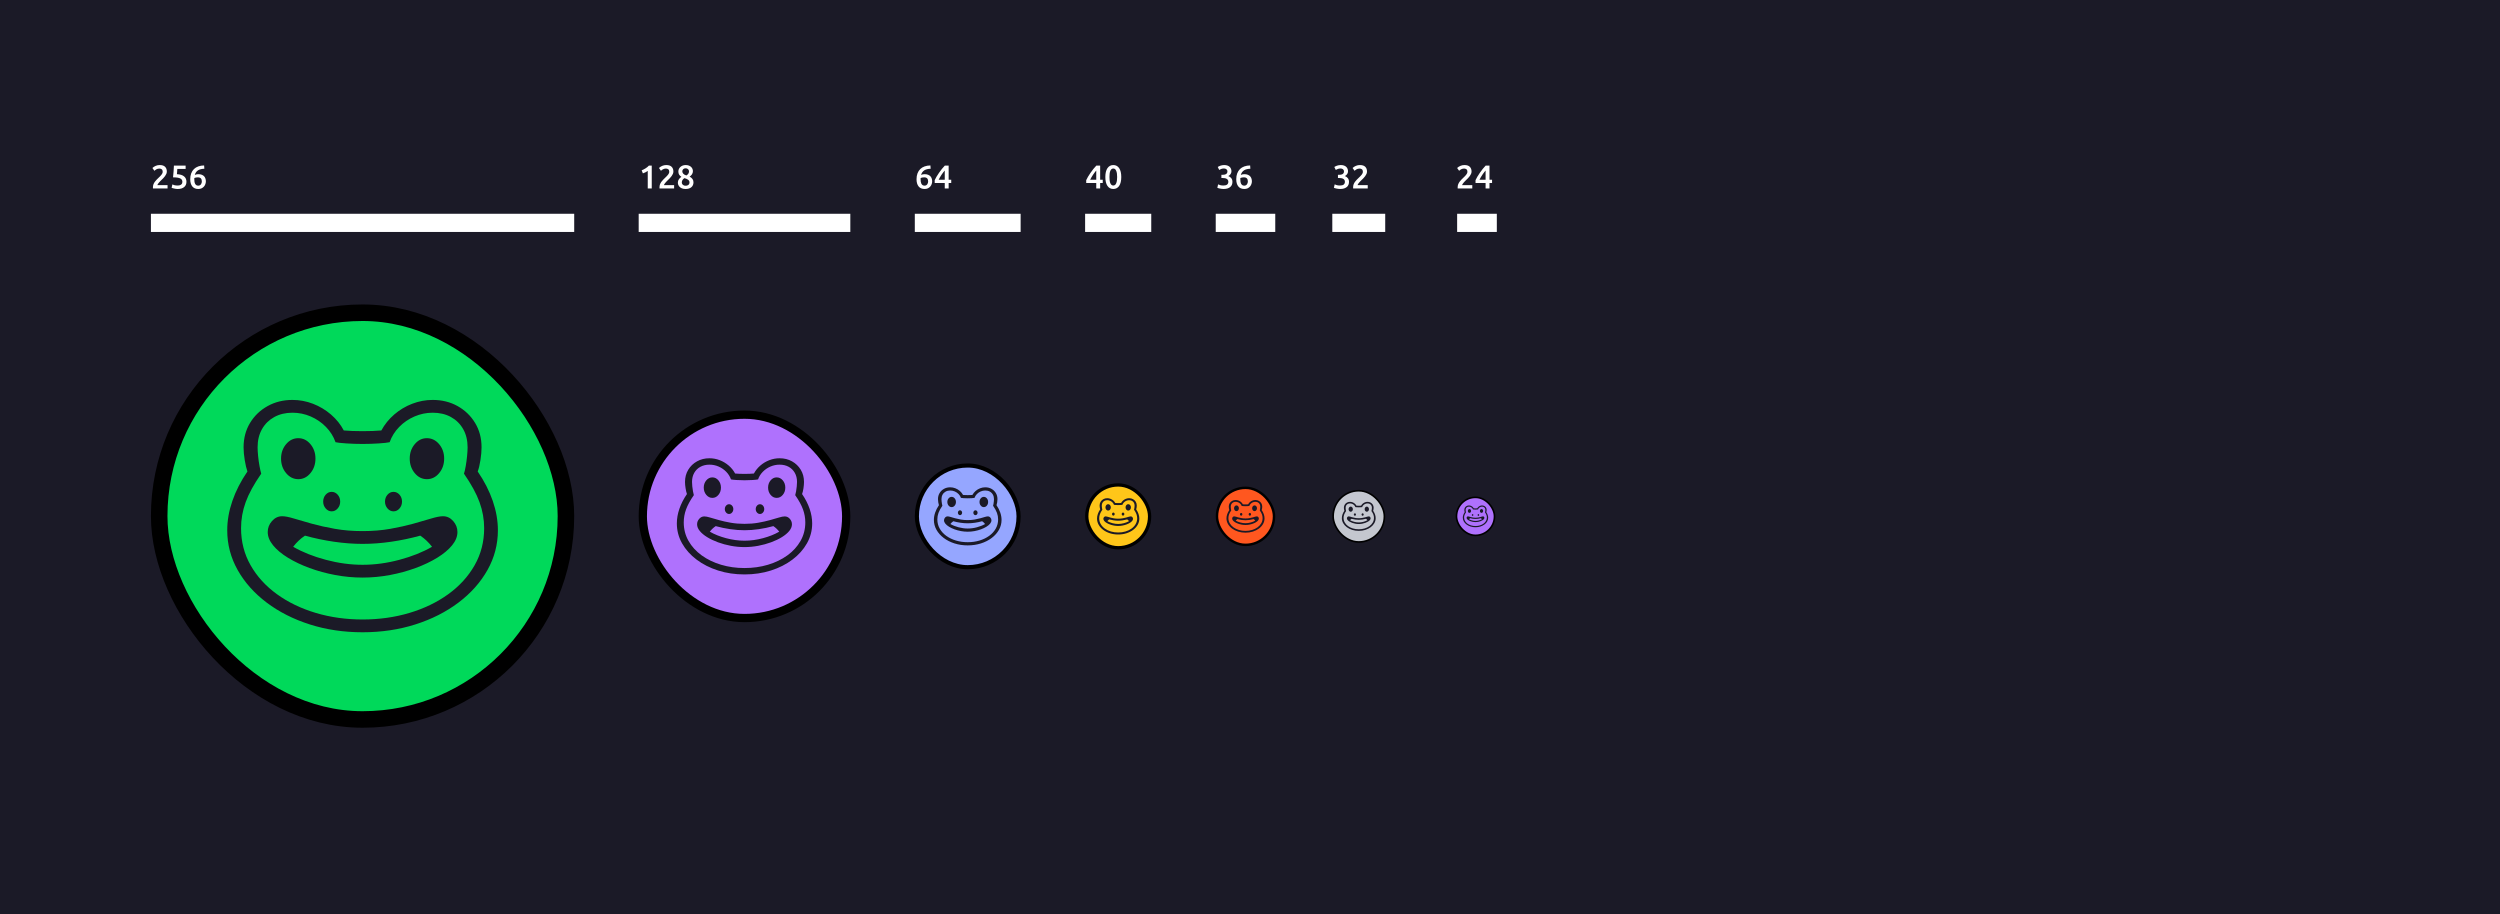 <svg width="1512" height="553" viewBox="0 0 1512 553" fill="none" xmlns="http://www.w3.org/2000/svg">
<rect width="1512" height="553" fill="#1B1A27"/>
<rect x="96.277" y="189.137" width="246" height="246" rx="123" fill="#00D95A"/>
<g clip-path="url(#clip0_4216_186558)">
<path d="M219.291 382.397C207.908 382.397 197.264 380.816 187.358 377.655C177.452 374.494 168.764 370.096 161.282 364.447C153.8 358.799 147.955 352.244 143.747 344.77C139.538 337.296 137.434 329.284 137.434 320.707C137.434 314.899 138.467 308.982 140.535 302.966C142.602 296.95 145.641 291.008 149.641 285.151C149.025 283.424 148.484 281.12 148.017 278.265C147.549 275.411 147.315 272.838 147.315 270.534C147.315 265.009 148.619 260.095 151.228 255.783C153.837 251.47 157.381 248.076 161.848 245.601C166.315 243.114 171.324 241.876 176.873 241.876C181.156 241.876 185.29 242.648 189.29 244.192C193.289 245.736 196.907 247.905 200.156 250.686C203.404 253.479 205.989 256.689 207.921 260.341C209.422 260.488 211.194 260.586 213.212 260.659C215.23 260.733 217.261 260.769 219.279 260.769C221.297 260.769 223.327 260.733 225.345 260.659C227.364 260.586 229.136 260.488 230.637 260.341C232.618 256.689 235.215 253.467 238.439 250.686C241.663 247.905 245.281 245.736 249.305 244.192C253.329 242.648 257.451 241.876 261.684 241.876C267.283 241.876 272.304 243.114 276.746 245.601C281.189 248.088 284.721 251.482 287.329 255.783C289.938 260.095 291.243 265.009 291.243 270.534C291.243 272.825 291.021 275.411 290.578 278.265C290.135 281.12 289.581 283.424 288.917 285.151C292.916 291.008 295.943 296.938 298.023 302.966C300.09 308.982 301.124 314.899 301.124 320.707C301.124 329.284 299.02 337.296 294.811 344.77C290.603 352.244 284.757 358.799 277.275 364.447C269.794 370.096 261.106 374.494 251.2 377.655C241.294 380.816 230.649 382.397 219.267 382.397H219.291ZM219.291 374.666C229.308 374.666 238.759 373.342 247.619 370.696C256.491 368.049 264.306 364.276 271.086 359.387C277.854 354.499 283.17 348.666 287.034 341.891C290.886 335.128 292.818 327.642 292.818 319.445C292.818 314.103 291.882 308.871 290.024 303.738C288.166 298.604 285.028 292.858 280.611 286.487C280.992 285.359 281.336 283.84 281.669 281.917C282.001 279.993 282.272 277.996 282.481 275.913C282.69 273.83 282.801 272.041 282.801 270.534C282.801 266.32 281.902 262.644 280.118 259.507C278.334 256.371 275.86 253.933 272.71 252.205C269.56 250.477 265.893 249.608 261.697 249.608C257.882 249.608 254.215 250.367 250.683 251.886C247.151 253.406 244.075 255.513 241.441 258.209C238.808 260.904 236.876 263.979 235.658 267.447C234.44 267.729 232.237 267.974 229.062 268.182C225.887 268.39 222.626 268.5 219.291 268.5C215.956 268.5 212.695 268.39 209.52 268.182C206.346 267.974 204.143 267.729 202.925 267.447C201.706 263.979 199.774 260.904 197.141 258.209C194.507 255.513 191.443 253.406 187.936 251.886C184.429 250.367 180.75 249.608 176.898 249.608C172.763 249.608 169.096 250.477 165.921 252.205C162.746 253.945 160.261 256.371 158.476 259.507C156.692 262.644 155.794 266.32 155.794 270.534C155.794 272.029 155.904 273.83 156.114 275.913C156.323 277.996 156.606 279.993 156.963 281.917C157.32 283.84 157.652 285.359 157.984 286.487C153.566 292.858 150.428 298.604 148.57 303.738C146.712 308.871 145.789 314.103 145.789 319.445C145.789 327.642 147.721 335.128 151.573 341.891C155.425 348.654 160.741 354.486 167.521 359.387C174.289 364.276 182.116 368.049 190.988 370.696C199.86 373.342 209.299 374.666 219.316 374.666H219.291ZM267.911 312.216C270.311 312.216 272.366 313.184 274.088 315.132C275.799 317.08 276.66 319.286 276.66 321.773C276.66 324.493 275.577 327.176 273.412 329.823C271.246 332.469 268.255 334.969 264.453 337.309C260.638 339.649 256.295 341.719 251.397 343.521C246.499 345.322 241.318 346.743 235.842 347.772C230.366 348.801 224.841 349.316 219.291 349.316C213.741 349.316 208.228 348.801 202.74 347.772C197.264 346.743 192.071 345.322 187.185 343.521C182.288 341.719 177.944 339.649 174.129 337.309C170.315 334.969 167.336 332.469 165.171 329.823C163.005 327.176 161.922 324.493 161.922 321.773C161.922 319.286 162.783 317.08 164.494 315.132C166.204 313.196 168.272 312.216 170.671 312.216C172.369 312.216 174.72 312.67 177.722 313.588C180.737 314.507 184.331 315.549 188.515 316.713C192.699 317.877 197.387 318.93 202.555 319.837C207.736 320.756 213.298 321.209 219.279 321.209C225.259 321.209 230.883 320.756 236.039 319.837C241.195 318.918 245.859 317.877 250.043 316.713C254.227 315.537 257.833 314.495 260.835 313.588C263.838 312.682 266.2 312.216 267.886 312.216H267.911ZM180.417 289.807C177.55 289.807 175.089 288.594 173.046 286.156C171.003 283.718 169.982 280.789 169.982 277.371C169.982 273.953 171.003 271.037 173.046 268.623C175.089 266.209 177.55 265.009 180.417 265.009C183.285 265.009 185.733 266.222 187.751 268.623C189.77 271.037 190.791 273.953 190.791 277.371C190.791 280.789 189.782 283.718 187.751 286.156C185.733 288.594 183.285 289.807 180.417 289.807ZM177.316 330.693C182.915 333.927 189.474 336.549 197.005 338.558C204.536 340.568 211.969 341.585 219.303 341.585C226.638 341.585 234.07 340.58 241.601 338.558C249.132 336.549 255.691 333.927 261.29 330.693C259.272 328.022 256.885 325.779 254.166 323.954C248.431 325.547 242.586 326.772 236.63 327.642C230.674 328.512 224.903 328.94 219.303 328.94C213.704 328.94 207.933 328.512 201.977 327.642C196.021 326.772 190.188 325.547 184.441 323.954C181.709 325.779 179.334 328.034 177.316 330.693ZM200.599 309.263C199.184 309.263 197.978 308.675 196.969 307.511C195.96 306.335 195.455 304.963 195.455 303.37C195.455 301.777 195.96 300.344 196.969 299.192C197.978 298.04 199.196 297.477 200.599 297.477C202.002 297.477 203.22 298.053 204.229 299.192C205.238 300.344 205.743 301.728 205.743 303.37C205.743 305.012 205.238 306.347 204.229 307.511C203.22 308.688 202.002 309.263 200.599 309.263ZM237.996 309.263C236.581 309.263 235.375 308.675 234.366 307.511C233.357 306.335 232.852 304.963 232.852 303.37C232.852 301.777 233.357 300.344 234.366 299.192C235.375 298.04 236.593 297.477 237.996 297.477C239.399 297.477 240.617 298.053 241.626 299.192C242.635 300.344 243.139 301.728 243.139 303.37C243.139 305.012 242.635 306.347 241.626 307.511C240.617 308.688 239.399 309.263 237.996 309.263ZM258.177 289.807C255.31 289.807 252.861 288.594 250.843 286.156C248.825 283.718 247.803 280.789 247.803 277.371C247.803 273.953 248.812 271.037 250.843 268.623C252.861 266.209 255.31 265.009 258.177 265.009C261.045 265.009 263.567 266.222 265.585 268.623C267.603 271.037 268.625 273.953 268.625 277.371C268.625 280.789 267.615 283.718 265.585 286.156C263.567 288.594 261.094 289.807 258.177 289.807Z" fill="#1B1A27"/>
</g>
<rect x="96.277" y="189.137" width="246" height="246" rx="123" stroke="black" stroke-width="10"/>
<rect width="256" height="11" transform="translate(91.277 129.287)" fill="white"/>
<path d="M100.897 103.74C100.897 104.22 100.797 104.693 100.597 105.16C100.397 105.613 100.137 106.06 99.817 106.5C99.511 106.927 99.157 107.347 98.757 107.76C98.357 108.16 97.957 108.553 97.557 108.94C97.344 109.14 97.104 109.38 96.837 109.66C96.571 109.94 96.317 110.22 96.077 110.5C95.837 110.78 95.631 111.053 95.457 111.32C95.284 111.573 95.191 111.787 95.177 111.96H101.337V114H92.517C92.504 113.893 92.497 113.767 92.497 113.62C92.497 113.46 92.497 113.34 92.497 113.26C92.497 112.62 92.597 112.033 92.797 111.5C93.011 110.953 93.284 110.447 93.617 109.98C93.951 109.513 94.324 109.073 94.737 108.66C95.151 108.247 95.564 107.84 95.977 107.44C96.297 107.133 96.604 106.833 96.897 106.54C97.191 106.247 97.444 105.96 97.657 105.68C97.884 105.387 98.064 105.093 98.197 104.8C98.331 104.493 98.397 104.18 98.397 103.86C98.397 103.167 98.197 102.673 97.797 102.38C97.397 102.087 96.911 101.94 96.337 101.94C95.964 101.94 95.617 101.993 95.297 102.1C94.977 102.207 94.691 102.333 94.437 102.48C94.197 102.627 93.984 102.78 93.797 102.94C93.611 103.087 93.471 103.207 93.377 103.3L92.177 101.6C92.737 101.067 93.391 100.64 94.137 100.32C94.897 99.987 95.711 99.82 96.577 99.82C98.057 99.82 99.144 100.173 99.837 100.88C100.544 101.573 100.897 102.527 100.897 103.74ZM110.305 110.04C110.305 109.6 110.218 109.207 110.045 108.86C109.871 108.513 109.565 108.22 109.125 107.98C108.698 107.74 108.118 107.56 107.385 107.44C106.665 107.32 105.751 107.26 104.645 107.26C104.791 105.98 104.905 104.767 104.985 103.62C105.065 102.46 105.131 101.3 105.185 100.14H112.265V102.18H107.245C107.231 102.407 107.211 102.667 107.185 102.96C107.171 103.24 107.151 103.527 107.125 103.82C107.111 104.113 107.091 104.393 107.065 104.66C107.038 104.927 107.011 105.153 106.985 105.34C108.958 105.447 110.411 105.9 111.345 106.7C112.291 107.487 112.765 108.567 112.765 109.94C112.765 110.567 112.658 111.147 112.445 111.68C112.231 112.213 111.905 112.673 111.465 113.06C111.025 113.447 110.471 113.753 109.805 113.98C109.138 114.193 108.358 114.3 107.465 114.3C107.105 114.3 106.738 114.273 106.365 114.22C105.991 114.167 105.631 114.1 105.285 114.02C104.951 113.953 104.651 113.88 104.385 113.8C104.118 113.72 103.918 113.647 103.785 113.58L104.245 111.54C104.525 111.673 104.925 111.82 105.445 111.98C105.978 112.127 106.625 112.2 107.385 112.2C107.905 112.2 108.351 112.147 108.725 112.04C109.098 111.92 109.398 111.76 109.625 111.56C109.865 111.36 110.038 111.133 110.145 110.88C110.251 110.613 110.305 110.333 110.305 110.04ZM119.652 107.26C119.265 107.26 118.892 107.293 118.532 107.36C118.172 107.427 117.845 107.527 117.552 107.66C117.538 107.767 117.525 107.887 117.512 108.02C117.512 108.14 117.512 108.26 117.512 108.38C117.512 108.913 117.545 109.42 117.612 109.9C117.692 110.367 117.818 110.78 117.992 111.14C118.178 111.487 118.425 111.767 118.732 111.98C119.052 112.18 119.445 112.28 119.912 112.28C120.298 112.28 120.625 112.2 120.892 112.04C121.172 111.88 121.398 111.673 121.572 111.42C121.745 111.167 121.872 110.893 121.952 110.6C122.032 110.293 122.072 110 122.072 109.72C122.072 108.92 121.878 108.313 121.492 107.9C121.105 107.473 120.492 107.26 119.652 107.26ZM119.952 105.34C120.778 105.34 121.478 105.46 122.052 105.7C122.638 105.927 123.112 106.24 123.472 106.64C123.832 107.04 124.092 107.507 124.252 108.04C124.425 108.56 124.512 109.107 124.512 109.68C124.512 110.2 124.418 110.733 124.232 111.28C124.058 111.827 123.778 112.327 123.392 112.78C123.018 113.22 122.545 113.587 121.972 113.88C121.398 114.16 120.718 114.3 119.932 114.3C118.345 114.3 117.132 113.78 116.292 112.74C115.465 111.687 115.052 110.24 115.052 108.4C115.052 107.067 115.245 105.887 115.632 104.86C116.032 103.82 116.592 102.947 117.312 102.24C118.045 101.533 118.925 101 119.952 100.64C120.992 100.267 122.158 100.073 123.452 100.06L123.592 102.06C122.872 102.073 122.198 102.153 121.572 102.3C120.945 102.433 120.385 102.647 119.892 102.94C119.398 103.233 118.972 103.613 118.612 104.08C118.265 104.547 117.998 105.12 117.812 105.8C118.465 105.493 119.178 105.34 119.952 105.34Z" fill="white"/>
<rect width="128" height="11" transform="translate(386.277 129.287)" fill="white"/>
<path d="M388.077 103.02C388.851 102.713 389.624 102.32 390.397 101.84C391.184 101.36 391.877 100.793 392.477 100.14H394.177V114H391.757V103.38C391.397 103.66 390.944 103.933 390.397 104.2C389.851 104.467 389.324 104.687 388.817 104.86L388.077 103.02ZM407.265 103.74C407.265 104.22 407.165 104.693 406.965 105.16C406.765 105.613 406.505 106.06 406.185 106.5C405.878 106.927 405.525 107.347 405.125 107.76C404.725 108.16 404.325 108.553 403.925 108.94C403.711 109.14 403.471 109.38 403.205 109.66C402.938 109.94 402.685 110.22 402.445 110.5C402.205 110.78 401.998 111.053 401.825 111.32C401.651 111.573 401.558 111.787 401.545 111.96H407.705V114H398.885C398.871 113.893 398.865 113.767 398.865 113.62C398.865 113.46 398.865 113.34 398.865 113.26C398.865 112.62 398.965 112.033 399.165 111.5C399.378 110.953 399.651 110.447 399.985 109.98C400.318 109.513 400.691 109.073 401.105 108.66C401.518 108.247 401.931 107.84 402.345 107.44C402.665 107.133 402.971 106.833 403.265 106.54C403.558 106.247 403.811 105.96 404.025 105.68C404.251 105.387 404.431 105.093 404.565 104.8C404.698 104.493 404.765 104.18 404.765 103.86C404.765 103.167 404.565 102.673 404.165 102.38C403.765 102.087 403.278 101.94 402.705 101.94C402.331 101.94 401.985 101.993 401.665 102.1C401.345 102.207 401.058 102.333 400.805 102.48C400.565 102.627 400.351 102.78 400.165 102.94C399.978 103.087 399.838 103.207 399.745 103.3L398.545 101.6C399.105 101.067 399.758 100.64 400.505 100.32C401.265 99.987 402.078 99.82 402.945 99.82C404.425 99.82 405.511 100.173 406.205 100.88C406.911 101.573 407.265 102.527 407.265 103.74ZM419.412 110.28C419.412 110.853 419.312 111.387 419.112 111.88C418.912 112.373 418.612 112.8 418.212 113.16C417.812 113.52 417.312 113.8 416.712 114C416.125 114.2 415.445 114.3 414.672 114.3C413.765 114.3 413.012 114.173 412.412 113.92C411.812 113.667 411.332 113.347 410.972 112.96C410.612 112.573 410.352 112.16 410.192 111.72C410.045 111.267 409.972 110.84 409.972 110.44C409.972 110.04 410.025 109.673 410.132 109.34C410.252 108.993 410.412 108.68 410.612 108.4C410.812 108.107 411.038 107.84 411.292 107.6C411.545 107.36 411.812 107.147 412.092 106.96C411.478 106.533 411.018 106.073 410.712 105.58C410.418 105.073 410.272 104.46 410.272 103.74C410.272 103.22 410.372 102.727 410.572 102.26C410.785 101.78 411.085 101.36 411.472 101C411.858 100.64 412.325 100.353 412.872 100.14C413.418 99.927 414.025 99.82 414.692 99.82C415.478 99.82 416.145 99.933 416.692 100.16C417.252 100.387 417.705 100.68 418.052 101.04C418.412 101.4 418.672 101.8 418.832 102.24C418.992 102.68 419.072 103.107 419.072 103.52C419.072 104.253 418.872 104.907 418.472 105.48C418.072 106.04 417.612 106.487 417.092 106.82C417.878 107.247 418.458 107.74 418.832 108.3C419.218 108.86 419.412 109.52 419.412 110.28ZM412.352 110.4C412.352 110.6 412.392 110.813 412.472 111.04C412.552 111.267 412.685 111.473 412.872 111.66C413.058 111.847 413.298 112.007 413.592 112.14C413.885 112.26 414.252 112.32 414.692 112.32C415.092 112.32 415.438 112.267 415.732 112.16C416.025 112.053 416.265 111.913 416.452 111.74C416.638 111.553 416.778 111.347 416.872 111.12C416.965 110.88 417.012 110.64 417.012 110.4C417.012 110.027 416.938 109.7 416.792 109.42C416.645 109.14 416.432 108.9 416.152 108.7C415.885 108.487 415.565 108.307 415.192 108.16C414.818 108 414.405 107.86 413.952 107.74C413.472 108.047 413.085 108.42 412.792 108.86C412.498 109.287 412.352 109.8 412.352 110.4ZM416.712 103.56C416.712 103.387 416.672 103.2 416.592 103C416.525 102.787 416.405 102.593 416.232 102.42C416.072 102.247 415.865 102.1 415.612 101.98C415.358 101.86 415.052 101.8 414.692 101.8C414.332 101.8 414.018 101.86 413.752 101.98C413.498 102.087 413.292 102.233 413.132 102.42C412.972 102.593 412.852 102.787 412.772 103C412.692 103.2 412.652 103.4 412.652 103.6C412.652 104.107 412.838 104.587 413.212 105.04C413.598 105.493 414.238 105.853 415.132 106.12C415.625 105.813 416.012 105.467 416.292 105.08C416.572 104.68 416.712 104.173 416.712 103.56Z" fill="white"/>
<rect x="388.777" y="250.787" width="123" height="123" rx="61.5" fill="#AF71FD"/>
<g clip-path="url(#clip1_4216_186558)">
<path d="M450.284 347.417C444.593 347.417 439.271 346.627 434.318 345.047C429.365 343.466 425.021 341.267 421.28 338.443C417.539 335.619 414.616 332.341 412.512 328.604C410.408 324.867 409.355 320.861 409.355 316.572C409.355 313.669 409.872 310.71 410.906 307.702C411.94 304.694 413.459 301.723 415.459 298.795C415.151 297.931 414.881 296.779 414.647 295.352C414.413 293.924 414.296 292.638 414.296 291.486C414.296 288.723 414.948 286.267 416.253 284.11C417.557 281.954 419.329 280.257 421.563 279.02C423.796 277.776 426.3 277.157 429.075 277.157C431.217 277.157 433.284 277.543 435.284 278.315C437.283 279.087 439.092 280.171 440.717 281.562C442.341 282.959 443.633 284.564 444.599 286.389C445.35 286.463 446.236 286.512 447.245 286.549C448.254 286.585 449.269 286.604 450.278 286.604C451.287 286.604 452.302 286.585 453.311 286.549C454.32 286.512 455.207 286.463 455.957 286.389C456.948 284.564 458.246 282.953 459.858 281.562C461.47 280.171 463.279 279.087 465.291 278.315C467.303 277.543 469.364 277.157 471.481 277.157C474.28 277.157 476.791 277.776 479.012 279.02C481.233 280.263 482.999 281.96 484.303 284.11C485.608 286.267 486.26 288.723 486.26 291.486C486.26 292.632 486.149 293.924 485.928 295.352C485.706 296.779 485.429 297.931 485.097 298.795C487.097 301.723 488.61 304.688 489.65 307.702C490.684 310.71 491.201 313.669 491.201 316.572C491.201 320.861 490.148 324.867 488.044 328.604C485.94 332.341 483.017 335.619 479.276 338.443C475.535 341.267 471.192 343.466 466.239 345.047C461.286 346.627 455.963 347.417 450.272 347.417H450.284ZM450.284 343.552C455.293 343.552 460.018 342.89 464.448 341.567C468.884 340.244 472.791 338.357 476.182 335.913C479.566 333.468 482.224 330.552 484.156 327.165C486.082 323.783 487.048 320.04 487.048 315.942C487.048 313.271 486.58 310.655 485.651 308.088C484.722 305.521 483.153 302.648 480.944 299.462C481.135 298.899 481.307 298.139 481.473 297.177C481.639 296.215 481.775 295.217 481.879 294.176C481.984 293.134 482.039 292.24 482.039 291.486C482.039 289.379 481.59 287.541 480.698 285.973C479.806 284.404 478.569 283.185 476.994 282.322C475.419 281.458 473.585 281.023 471.487 281.023C469.58 281.023 467.746 281.403 465.98 282.162C464.214 282.922 462.676 283.976 461.359 285.323C460.043 286.671 459.077 288.209 458.468 289.942C457.858 290.083 456.757 290.206 455.17 290.31C453.582 290.414 451.952 290.469 450.284 290.469C448.617 290.469 446.986 290.414 445.399 290.31C443.811 290.206 442.71 290.083 442.101 289.942C441.492 288.209 440.526 286.671 439.209 285.323C437.892 283.976 436.36 282.922 434.607 282.162C432.853 281.403 431.014 281.023 429.088 281.023C427.02 281.023 425.187 281.458 423.599 282.322C422.012 283.191 420.769 284.404 419.877 285.973C418.985 287.541 418.535 289.379 418.535 291.486C418.535 292.234 418.591 293.134 418.695 294.176C418.8 295.217 418.942 296.215 419.12 297.177C419.299 298.139 419.465 298.899 419.631 299.462C417.422 302.648 415.853 305.521 414.924 308.088C413.995 310.655 413.533 313.271 413.533 315.942C413.533 320.04 414.499 323.783 416.425 327.165C418.351 330.546 421.009 333.462 424.399 335.913C427.783 338.357 431.696 340.244 436.133 341.567C440.569 342.89 445.288 343.552 450.297 343.552H450.284ZM474.594 312.327C475.794 312.327 476.822 312.811 477.683 313.785C478.538 314.759 478.969 315.862 478.969 317.105C478.969 318.465 478.427 319.807 477.344 321.13C476.262 322.454 474.766 323.703 472.865 324.873C470.958 326.043 468.786 327.079 466.337 327.979C463.888 328.88 461.298 329.59 458.56 330.105C455.822 330.62 453.059 330.877 450.284 330.877C447.509 330.877 444.753 330.62 442.009 330.105C439.271 329.59 436.674 328.88 434.231 327.979C431.783 327.079 429.611 326.043 427.703 324.873C425.796 323.703 424.307 322.454 423.224 321.13C422.141 319.807 421.6 318.465 421.6 317.105C421.6 315.862 422.03 314.759 422.886 313.785C423.741 312.817 424.775 312.327 425.974 312.327C426.823 312.327 427.999 312.554 429.5 313.013C431.007 313.473 432.804 313.993 434.896 314.575C436.988 315.157 439.332 315.684 441.916 316.138C444.507 316.597 447.288 316.824 450.278 316.824C453.268 316.824 456.08 316.597 458.658 316.138C461.236 315.678 463.568 315.157 465.66 314.575C467.752 313.987 469.555 313.467 471.056 313.013C472.558 312.56 473.739 312.327 474.582 312.327H474.594ZM430.847 301.122C429.414 301.122 428.183 300.516 427.162 299.297C426.14 298.078 425.63 296.614 425.63 294.905C425.63 293.195 426.14 291.737 427.162 290.53C428.183 289.324 429.414 288.723 430.847 288.723C432.281 288.723 433.505 289.33 434.514 290.53C435.523 291.737 436.034 293.195 436.034 294.905C436.034 296.614 435.53 298.078 434.514 299.297C433.505 300.516 432.281 301.122 430.847 301.122ZM429.297 321.565C432.096 323.183 435.376 324.494 439.141 325.498C442.907 326.503 446.623 327.011 450.29 327.011C453.958 327.011 457.674 326.509 461.439 325.498C465.205 324.494 468.484 323.183 471.284 321.565C470.275 320.23 469.081 319.109 467.721 318.196C464.854 318.992 461.932 319.605 458.954 320.04C455.976 320.475 453.09 320.689 450.29 320.689C447.491 320.689 444.605 320.475 441.627 320.04C438.649 319.605 435.733 318.992 432.859 318.196C431.493 319.109 430.306 320.236 429.297 321.565ZM440.938 310.851C440.231 310.851 439.628 310.557 439.123 309.975C438.619 309.387 438.366 308.7 438.366 307.904C438.366 307.108 438.619 306.391 439.123 305.815C439.628 305.239 440.237 304.957 440.938 304.957C441.64 304.957 442.249 305.245 442.753 305.815C443.258 306.391 443.51 307.083 443.51 307.904C443.51 308.725 443.258 309.393 442.753 309.975C442.249 310.563 441.64 310.851 440.938 310.851ZM459.637 310.851C458.929 310.851 458.326 310.557 457.821 309.975C457.317 309.387 457.065 308.7 457.065 307.904C457.065 307.108 457.317 306.391 457.821 305.815C458.326 305.239 458.935 304.957 459.637 304.957C460.338 304.957 460.947 305.245 461.452 305.815C461.956 306.391 462.208 307.083 462.208 307.904C462.208 308.725 461.956 309.393 461.452 309.975C460.947 310.563 460.338 310.851 459.637 310.851ZM469.727 301.122C468.294 301.122 467.069 300.516 466.06 299.297C465.051 298.078 464.54 296.614 464.54 294.905C464.54 293.195 465.045 291.737 466.06 290.53C467.069 289.324 468.294 288.723 469.727 288.723C471.161 288.723 472.422 289.33 473.431 290.53C474.44 291.737 474.951 293.195 474.951 294.905C474.951 296.614 474.446 298.078 473.431 299.297C472.422 300.516 471.186 301.122 469.727 301.122Z" fill="#1B1A27"/>
</g>
<rect x="388.777" y="250.787" width="123" height="123" rx="61.5" stroke="black" stroke-width="5"/>
<rect width="64" height="11" transform="translate(553.277 129.287)" fill="white"/>
<path d="M558.917 107.26C558.531 107.26 558.157 107.293 557.797 107.36C557.437 107.427 557.111 107.527 556.817 107.66C556.804 107.767 556.791 107.887 556.777 108.02C556.777 108.14 556.777 108.26 556.777 108.38C556.777 108.913 556.811 109.42 556.877 109.9C556.957 110.367 557.084 110.78 557.257 111.14C557.444 111.487 557.691 111.767 557.997 111.98C558.317 112.18 558.711 112.28 559.177 112.28C559.564 112.28 559.891 112.2 560.157 112.04C560.437 111.88 560.664 111.673 560.837 111.42C561.011 111.167 561.137 110.893 561.217 110.6C561.297 110.293 561.337 110 561.337 109.72C561.337 108.92 561.144 108.313 560.757 107.9C560.371 107.473 559.757 107.26 558.917 107.26ZM559.217 105.34C560.044 105.34 560.744 105.46 561.317 105.7C561.904 105.927 562.377 106.24 562.737 106.64C563.097 107.04 563.357 107.507 563.517 108.04C563.691 108.56 563.777 109.107 563.777 109.68C563.777 110.2 563.684 110.733 563.497 111.28C563.324 111.827 563.044 112.327 562.657 112.78C562.284 113.22 561.811 113.587 561.237 113.88C560.664 114.16 559.984 114.3 559.197 114.3C557.611 114.3 556.397 113.78 555.557 112.74C554.731 111.687 554.317 110.24 554.317 108.4C554.317 107.067 554.511 105.887 554.897 104.86C555.297 103.82 555.857 102.947 556.577 102.24C557.311 101.533 558.191 101 559.217 100.64C560.257 100.267 561.424 100.073 562.717 100.06L562.857 102.06C562.137 102.073 561.464 102.153 560.837 102.3C560.211 102.433 559.651 102.647 559.157 102.94C558.664 103.233 558.237 103.613 557.877 104.08C557.531 104.547 557.264 105.12 557.077 105.8C557.731 105.493 558.444 105.34 559.217 105.34ZM571.385 103.12C571.065 103.507 570.731 103.92 570.385 104.36C570.051 104.8 569.725 105.26 569.405 105.74C569.085 106.22 568.778 106.713 568.485 107.22C568.191 107.713 567.925 108.207 567.685 108.7H571.385V103.12ZM573.745 100.14V108.7H575.305V110.68H573.745V114H571.385V110.68H565.305V108.96C565.571 108.373 565.925 107.7 566.365 106.94C566.818 106.18 567.318 105.4 567.865 104.6C568.411 103.8 568.991 103.013 569.605 102.24C570.218 101.467 570.831 100.767 571.445 100.14H573.745Z" fill="white"/>
<rect x="554.527" y="281.537" width="61.5" height="61.5" rx="30.75" fill="#95A6FF"/>
<g clip-path="url(#clip2_4216_186558)">
<path d="M585.281 329.852C582.435 329.852 579.774 329.457 577.297 328.667C574.821 327.877 572.649 326.777 570.779 325.365C568.908 323.953 567.447 322.314 566.395 320.446C565.343 318.577 564.816 316.574 564.816 314.43C564.816 312.978 565.075 311.498 565.592 309.995C566.109 308.491 566.868 307.005 567.868 305.541C567.714 305.109 567.579 304.533 567.462 303.819C567.345 303.106 567.287 302.462 567.287 301.887C567.287 300.505 567.613 299.277 568.265 298.199C568.917 297.121 569.803 296.272 570.92 295.653C572.037 295.032 573.289 294.722 574.676 294.722C575.747 294.722 576.781 294.915 577.78 295.301C578.78 295.687 579.685 296.229 580.497 296.924C581.309 297.623 581.955 298.425 582.438 299.338C582.814 299.375 583.257 299.399 583.761 299.418C584.266 299.436 584.773 299.445 585.278 299.445C585.782 299.445 586.29 299.436 586.794 299.418C587.299 299.399 587.742 299.375 588.117 299.338C588.613 298.425 589.262 297.62 590.068 296.924C590.874 296.229 591.778 295.687 592.784 295.301C593.79 294.915 594.821 294.722 595.879 294.722C597.279 294.722 598.534 295.032 599.645 295.653C600.755 296.275 601.638 297.124 602.29 298.199C602.943 299.277 603.269 300.505 603.269 301.887C603.269 302.459 603.213 303.106 603.103 303.819C602.992 304.533 602.853 305.109 602.687 305.541C603.687 307.005 604.444 308.487 604.964 309.995C605.481 311.498 605.739 312.978 605.739 314.43C605.739 316.574 605.213 318.577 604.161 320.446C603.109 322.314 601.647 323.953 599.777 325.365C597.906 326.777 595.734 327.877 593.258 328.667C590.781 329.457 588.12 329.852 585.275 329.852H585.281ZM585.281 327.919C587.785 327.919 590.148 327.589 592.363 326.927C594.581 326.265 596.534 325.322 598.229 324.1C599.922 322.878 601.251 321.42 602.217 319.726C603.179 318.035 603.662 316.163 603.662 314.114C603.662 312.779 603.429 311.471 602.964 310.187C602.5 308.904 601.715 307.467 600.611 305.875C600.706 305.593 600.792 305.213 600.875 304.732C600.958 304.251 601.026 303.752 601.078 303.231C601.131 302.711 601.158 302.263 601.158 301.887C601.158 300.833 600.934 299.914 600.488 299.13C600.041 298.346 599.423 297.736 598.636 297.304C597.848 296.872 596.931 296.655 595.882 296.655C594.928 296.655 594.012 296.845 593.129 297.225C592.246 297.604 591.477 298.131 590.818 298.805C590.16 299.479 589.677 300.248 589.372 301.115C589.068 301.185 588.517 301.246 587.723 301.299C586.93 301.351 586.115 301.378 585.281 301.378C584.447 301.378 583.632 301.351 582.838 301.299C582.044 301.246 581.494 301.185 581.189 301.115C580.885 300.248 580.402 299.479 579.743 298.805C579.085 298.131 578.319 297.604 577.442 297.225C576.565 296.845 575.645 296.655 574.683 296.655C573.649 296.655 572.732 296.872 571.938 297.304C571.145 297.739 570.523 298.346 570.077 299.13C569.631 299.914 569.406 300.833 569.406 301.887C569.406 302.26 569.434 302.711 569.486 303.231C569.539 303.752 569.61 304.251 569.699 304.732C569.788 305.213 569.871 305.593 569.954 305.875C568.85 307.467 568.065 308.904 567.601 310.187C567.136 311.471 566.905 312.779 566.905 314.114C566.905 316.163 567.388 318.035 568.351 319.726C569.314 321.417 570.643 322.875 572.338 324.1C574.03 325.322 575.987 326.265 578.205 326.927C580.423 327.589 582.783 327.919 585.287 327.919H585.281ZM597.436 312.307C598.036 312.307 598.549 312.549 598.98 313.036C599.408 313.523 599.623 314.074 599.623 314.696C599.623 315.376 599.352 316.047 598.811 316.709C598.269 317.37 597.522 317.995 596.571 318.58C595.618 319.165 594.532 319.683 593.307 320.133C592.083 320.583 590.788 320.939 589.419 321.196C588.05 321.453 586.668 321.582 585.281 321.582C583.893 321.582 582.515 321.453 581.143 321.196C579.774 320.939 578.476 320.583 577.254 320.133C576.03 319.683 574.944 319.165 573.99 318.58C573.037 317.995 572.292 317.37 571.751 316.709C571.209 316.047 570.938 315.376 570.938 314.696C570.938 314.074 571.154 313.523 571.581 313.036C572.009 312.552 572.526 312.307 573.126 312.307C573.55 312.307 574.138 312.42 574.889 312.65C575.642 312.88 576.541 313.14 577.587 313.431C578.633 313.722 579.805 313.986 581.097 314.212C582.392 314.442 583.783 314.555 585.278 314.555C586.773 314.555 588.179 314.442 589.468 314.212C590.757 313.983 591.923 313.722 592.969 313.431C594.015 313.137 594.916 312.877 595.667 312.65C596.417 312.424 597.008 312.307 597.43 312.307H597.436ZM575.562 306.705C574.846 306.705 574.23 306.402 573.72 305.792C573.209 305.182 572.954 304.45 572.954 303.596C572.954 302.741 573.209 302.012 573.72 301.409C574.23 300.805 574.846 300.505 575.562 300.505C576.279 300.505 576.891 300.808 577.396 301.409C577.9 302.012 578.156 302.741 578.156 303.596C578.156 304.45 577.903 305.182 577.396 305.792C576.891 306.402 576.279 306.705 575.562 306.705ZM574.787 316.926C576.187 317.735 577.827 318.39 579.709 318.893C581.592 319.395 583.45 319.649 585.284 319.649C587.117 319.649 588.976 319.398 590.858 318.893C592.741 318.39 594.381 317.735 595.781 316.926C595.276 316.258 594.679 315.698 593.999 315.242C592.566 315.64 591.104 315.946 589.616 316.163C588.127 316.381 586.684 316.488 585.284 316.488C583.884 316.488 582.441 316.381 580.952 316.163C579.463 315.946 578.005 315.64 576.568 315.242C575.885 315.698 575.292 316.262 574.787 316.926ZM580.608 311.569C580.254 311.569 579.952 311.422 579.7 311.131C579.448 310.837 579.322 310.494 579.322 310.096C579.322 309.697 579.448 309.339 579.7 309.051C579.952 308.763 580.257 308.622 580.608 308.622C580.958 308.622 581.263 308.766 581.515 309.051C581.768 309.339 581.894 309.685 581.894 310.096C581.894 310.506 581.768 310.84 581.515 311.131C581.263 311.425 580.958 311.569 580.608 311.569ZM589.957 311.569C589.603 311.569 589.302 311.422 589.049 311.131C588.797 310.837 588.671 310.494 588.671 310.096C588.671 309.697 588.797 309.339 589.049 309.051C589.302 308.763 589.606 308.622 589.957 308.622C590.308 308.622 590.612 308.766 590.864 309.051C591.117 309.339 591.243 309.685 591.243 310.096C591.243 310.506 591.117 310.84 590.864 311.131C590.612 311.425 590.308 311.569 589.957 311.569ZM595.002 306.705C594.286 306.705 593.673 306.402 593.169 305.792C592.664 305.182 592.409 304.45 592.409 303.596C592.409 302.741 592.661 302.012 593.169 301.409C593.673 300.805 594.286 300.505 595.002 300.505C595.719 300.505 596.35 300.808 596.854 301.409C597.359 302.012 597.614 302.741 597.614 303.596C597.614 304.45 597.362 305.182 596.854 305.792C596.35 306.402 595.731 306.705 595.002 306.705Z" fill="#1B1A27"/>
</g>
<rect x="554.527" y="281.537" width="61.5" height="61.5" rx="30.75" stroke="black" stroke-width="2.5"/>
<rect width="40" height="11" transform="translate(656.277 129.287)" fill="white"/>
<path d="M663.017 103.12C662.697 103.507 662.364 103.92 662.017 104.36C661.684 104.8 661.357 105.26 661.037 105.74C660.717 106.22 660.411 106.713 660.117 107.22C659.824 107.713 659.557 108.207 659.317 108.7H663.017V103.12ZM665.377 100.14V108.7H666.937V110.68H665.377V114H663.017V110.68H656.937V108.96C657.204 108.373 657.557 107.7 657.997 106.94C658.451 106.18 658.951 105.4 659.497 104.6C660.044 103.8 660.624 103.013 661.237 102.24C661.851 101.467 662.464 100.767 663.077 100.14H665.377ZM678.145 107.06C678.145 109.393 677.718 111.187 676.865 112.44C676.011 113.68 674.831 114.3 673.325 114.3C671.818 114.3 670.638 113.68 669.785 112.44C668.931 111.187 668.505 109.393 668.505 107.06C668.505 105.9 668.611 104.873 668.825 103.98C669.051 103.073 669.371 102.313 669.785 101.7C670.211 101.087 670.718 100.62 671.305 100.3C671.905 99.98 672.578 99.82 673.325 99.82C674.831 99.82 676.011 100.447 676.865 101.7C677.718 102.94 678.145 104.727 678.145 107.06ZM675.645 107.06C675.645 106.34 675.605 105.667 675.525 105.04C675.445 104.413 675.311 103.873 675.125 103.42C674.951 102.953 674.718 102.587 674.425 102.32C674.131 102.053 673.765 101.92 673.325 101.92C672.885 101.92 672.511 102.053 672.205 102.32C671.911 102.587 671.671 102.953 671.485 103.42C671.311 103.873 671.185 104.413 671.105 105.04C671.038 105.667 671.005 106.34 671.005 107.06C671.005 107.78 671.038 108.453 671.105 109.08C671.185 109.707 671.311 110.253 671.485 110.72C671.671 111.173 671.911 111.533 672.205 111.8C672.511 112.067 672.885 112.2 673.325 112.2C673.765 112.2 674.131 112.067 674.425 111.8C674.718 111.533 674.951 111.173 675.125 110.72C675.311 110.253 675.445 109.707 675.525 109.08C675.605 108.453 675.645 107.78 675.645 107.06Z" fill="white"/>
<rect x="657.277" y="293.287" width="38" height="38" rx="19" fill="#FFC619"/>
<g clip-path="url(#clip3_4216_186558)">
<path d="M676.279 323.265C674.5 323.265 672.837 323.018 671.289 322.524C669.741 322.031 668.384 321.343 667.215 320.461C666.046 319.578 665.132 318.554 664.475 317.386C663.817 316.218 663.488 314.966 663.488 313.626C663.488 312.719 663.65 311.794 663.973 310.854C664.296 309.914 664.771 308.986 665.396 308.071C665.3 307.801 665.215 307.441 665.142 306.995C665.069 306.549 665.032 306.147 665.032 305.787C665.032 304.923 665.236 304.156 665.644 303.482C666.051 302.808 666.605 302.278 667.303 301.891C668.001 301.502 668.784 301.309 669.651 301.309C670.32 301.309 670.966 301.43 671.591 301.671C672.216 301.912 672.781 302.251 673.289 302.686C673.796 303.122 674.2 303.624 674.502 304.194C674.736 304.217 675.013 304.232 675.329 304.244C675.644 304.255 675.961 304.261 676.277 304.261C676.592 304.261 676.909 304.255 677.225 304.244C677.54 304.232 677.817 304.217 678.051 304.194C678.361 303.624 678.767 303.12 679.27 302.686C679.774 302.251 680.339 301.912 680.968 301.671C681.597 301.43 682.241 301.309 682.902 301.309C683.777 301.309 684.562 301.502 685.256 301.891C685.95 302.28 686.502 302.81 686.91 303.482C687.317 304.156 687.521 304.923 687.521 305.787C687.521 306.145 687.486 306.549 687.417 306.995C687.348 307.441 687.261 307.801 687.158 308.071C687.782 308.986 688.255 309.912 688.58 310.854C688.903 311.794 689.065 312.719 689.065 313.626C689.065 314.966 688.736 316.218 688.079 317.386C687.421 318.554 686.508 319.578 685.339 320.461C684.17 321.343 682.812 322.031 681.264 322.524C679.716 323.018 678.053 323.265 676.275 323.265H676.279ZM676.279 322.057C677.844 322.057 679.32 321.851 680.705 321.437C682.091 321.024 683.312 320.434 684.371 319.67C685.429 318.906 686.26 317.995 686.863 316.936C687.465 315.88 687.767 314.71 687.767 313.429C687.767 312.594 687.621 311.777 687.331 310.975C687.04 310.173 686.55 309.275 685.86 308.279C685.919 308.103 685.973 307.866 686.025 307.565C686.077 307.265 686.119 306.953 686.152 306.627C686.185 306.302 686.202 306.022 686.202 305.787C686.202 305.128 686.062 304.554 685.783 304.064C685.504 303.574 685.117 303.193 684.625 302.923C684.133 302.653 683.56 302.517 682.904 302.517C682.308 302.517 681.735 302.636 681.184 302.873C680.632 303.111 680.151 303.44 679.74 303.861C679.328 304.282 679.026 304.763 678.836 305.304C678.645 305.348 678.301 305.387 677.805 305.419C677.309 305.452 676.8 305.469 676.279 305.469C675.757 305.469 675.248 305.452 674.752 305.419C674.256 305.387 673.912 305.348 673.721 305.304C673.531 304.763 673.229 304.282 672.818 303.861C672.406 303.44 671.927 303.111 671.379 302.873C670.831 302.636 670.256 302.517 669.655 302.517C669.009 302.517 668.436 302.653 667.939 302.923C667.443 303.195 667.055 303.574 666.776 304.064C666.497 304.554 666.357 305.128 666.357 305.787C666.357 306.02 666.374 306.302 666.407 306.627C666.44 306.953 666.484 307.265 666.54 307.565C666.595 307.866 666.647 308.103 666.699 308.279C666.009 309.275 665.519 310.173 665.228 310.975C664.938 311.777 664.794 312.594 664.794 313.429C664.794 314.71 665.096 315.88 665.698 316.936C666.299 317.993 667.13 318.904 668.189 319.67C669.247 320.434 670.47 321.024 671.856 321.437C673.242 321.851 674.717 322.057 676.282 322.057H676.279ZM683.875 312.3C684.25 312.3 684.571 312.451 684.841 312.755C685.108 313.06 685.242 313.404 685.242 313.793C685.242 314.218 685.073 314.637 684.735 315.051C684.396 315.464 683.929 315.855 683.335 316.22C682.739 316.586 682.06 316.91 681.295 317.191C680.53 317.472 679.72 317.694 678.865 317.855C678.009 318.016 677.146 318.096 676.279 318.096C675.411 318.096 674.55 318.016 673.692 317.855C672.837 317.694 672.025 317.472 671.262 317.191C670.497 316.91 669.818 316.586 669.222 316.22C668.626 315.855 668.161 315.464 667.822 315.051C667.484 314.637 667.315 314.218 667.315 313.793C667.315 313.404 667.449 313.06 667.716 312.755C667.984 312.453 668.307 312.3 668.682 312.3C668.947 312.3 669.314 312.371 669.783 312.514C670.254 312.658 670.816 312.82 671.47 313.002C672.123 313.184 672.856 313.349 673.664 313.49C674.473 313.634 675.342 313.705 676.277 313.705C677.211 313.705 678.09 313.634 678.895 313.49C679.701 313.347 680.43 313.184 681.084 313.002C681.737 312.818 682.301 312.656 682.77 312.514C683.239 312.372 683.608 312.3 683.872 312.3H683.875ZM670.204 308.798C669.756 308.798 669.372 308.609 669.053 308.228C668.734 307.847 668.574 307.389 668.574 306.855C668.574 306.321 668.734 305.865 669.053 305.488C669.372 305.111 669.756 304.923 670.204 304.923C670.652 304.923 671.035 305.113 671.35 305.488C671.666 305.865 671.825 306.321 671.825 306.855C671.825 307.389 671.668 307.847 671.35 308.228C671.035 308.609 670.652 308.798 670.204 308.798ZM669.72 315.187C670.595 315.692 671.62 316.102 672.796 316.416C673.973 316.73 675.134 316.888 676.28 316.888C677.426 316.888 678.588 316.732 679.764 316.416C680.941 316.102 681.966 315.692 682.841 315.187C682.526 314.769 682.153 314.419 681.728 314.134C680.832 314.383 679.918 314.574 678.988 314.71C678.057 314.846 677.155 314.913 676.28 314.913C675.406 314.913 674.504 314.846 673.573 314.71C672.643 314.574 671.731 314.383 670.833 314.134C670.406 314.419 670.035 314.771 669.72 315.187ZM673.358 311.838C673.137 311.838 672.948 311.746 672.791 311.565C672.633 311.381 672.554 311.166 672.554 310.917C672.554 310.669 672.633 310.445 672.791 310.265C672.948 310.085 673.139 309.997 673.358 309.997C673.577 309.997 673.767 310.087 673.925 310.265C674.083 310.445 674.162 310.661 674.162 310.917C674.162 311.174 674.083 311.383 673.925 311.565C673.767 311.748 673.577 311.838 673.358 311.838ZM679.201 311.838C678.98 311.838 678.792 311.746 678.634 311.565C678.476 311.381 678.397 311.166 678.397 310.917C678.397 310.669 678.476 310.445 678.634 310.265C678.792 310.085 678.982 309.997 679.201 309.997C679.42 309.997 679.611 310.087 679.768 310.265C679.926 310.445 680.005 310.661 680.005 310.917C680.005 311.174 679.926 311.383 679.768 311.565C679.611 311.748 679.42 311.838 679.201 311.838ZM682.354 308.798C681.906 308.798 681.524 308.609 681.208 308.228C680.893 307.847 680.734 307.389 680.734 306.855C680.734 306.321 680.891 305.865 681.208 305.488C681.524 305.111 681.906 304.923 682.354 304.923C682.802 304.923 683.197 305.113 683.512 305.488C683.827 305.865 683.987 306.321 683.987 306.855C683.987 307.389 683.829 307.847 683.512 308.228C683.197 308.609 682.81 308.798 682.354 308.798Z" fill="#1B1A27"/>
</g>
<rect x="657.277" y="293.287" width="38" height="38" rx="19" stroke="black" stroke-width="2"/>
<rect x="736.027" y="295.037" width="34.5" height="34.5" rx="17.25" fill="#FF571F"/>
<g clip-path="url(#clip4_4216_186558)">
<path d="M753.281 322.167C751.68 322.167 750.183 321.945 748.79 321.501C747.397 321.056 746.175 320.438 745.123 319.643C744.071 318.849 743.249 317.927 742.657 316.876C742.065 315.825 741.77 314.698 741.77 313.492C741.77 312.676 741.915 311.843 742.206 310.997C742.496 310.151 742.924 309.316 743.486 308.492C743.4 308.249 743.324 307.925 743.258 307.524C743.192 307.122 743.159 306.761 743.159 306.437C743.159 305.66 743.343 304.969 743.709 304.362C744.076 303.756 744.575 303.279 745.203 302.931C745.831 302.581 746.535 302.407 747.316 302.407C747.918 302.407 748.499 302.515 749.062 302.732C749.624 302.949 750.133 303.254 750.59 303.646C751.047 304.038 751.41 304.49 751.682 305.003C751.893 305.024 752.142 305.038 752.426 305.048C752.71 305.058 752.995 305.064 753.279 305.064C753.563 305.064 753.848 305.058 754.132 305.048C754.416 305.038 754.665 305.024 754.876 305.003C755.155 304.49 755.52 304.037 755.973 303.646C756.427 303.254 756.936 302.949 757.501 302.732C758.067 302.515 758.647 302.407 759.242 302.407C760.03 302.407 760.736 302.581 761.36 302.931C761.985 303.28 762.482 303.758 762.849 304.362C763.215 304.969 763.399 305.66 763.399 306.437C763.399 306.759 763.368 307.122 763.305 307.524C763.243 307.925 763.165 308.249 763.072 308.492C763.634 309.316 764.06 310.15 764.352 310.997C764.643 311.843 764.789 312.676 764.789 313.492C764.789 314.698 764.493 315.825 763.901 316.876C763.309 317.927 762.487 318.849 761.435 319.643C760.383 320.438 759.161 321.056 757.768 321.501C756.375 321.945 754.878 322.167 753.277 322.167H753.281ZM753.281 321.08C754.689 321.08 756.018 320.894 757.264 320.522C758.512 320.15 759.611 319.619 760.564 318.932C761.516 318.244 762.264 317.424 762.807 316.471C763.349 315.52 763.62 314.467 763.62 313.315C763.62 312.564 763.489 311.828 763.228 311.106C762.966 310.384 762.525 309.576 761.904 308.68C761.957 308.522 762.006 308.308 762.053 308.037C762.099 307.767 762.137 307.486 762.167 307.193C762.196 306.9 762.212 306.649 762.212 306.437C762.212 305.844 762.085 305.327 761.835 304.886C761.584 304.445 761.236 304.102 760.793 303.859C760.35 303.616 759.834 303.494 759.244 303.494C758.708 303.494 758.192 303.601 757.695 303.814C757.199 304.028 756.766 304.324 756.396 304.703C756.025 305.082 755.754 305.515 755.582 306.003C755.411 306.042 755.101 306.077 754.655 306.106C754.208 306.135 753.75 306.151 753.281 306.151C752.812 306.151 752.353 306.135 751.907 306.106C751.46 306.077 751.151 306.042 750.979 306.003C750.808 305.515 750.536 305.082 750.166 304.703C749.796 304.324 749.365 304.028 748.871 303.814C748.378 303.601 747.861 303.494 747.319 303.494C746.738 303.494 746.222 303.616 745.776 303.859C745.329 304.104 744.98 304.445 744.729 304.886C744.478 305.327 744.351 305.844 744.351 306.437C744.351 306.647 744.367 306.9 744.396 307.193C744.426 307.486 744.466 307.767 744.516 308.037C744.566 308.308 744.613 308.522 744.659 308.68C744.038 309.576 743.597 310.384 743.336 311.106C743.074 311.828 742.945 312.564 742.945 313.315C742.945 314.467 743.216 315.52 743.758 316.471C744.3 317.422 745.047 318.242 746.001 318.932C746.952 319.619 748.053 320.15 749.301 320.522C750.548 320.894 751.876 321.08 753.284 321.08H753.281ZM760.118 312.298C760.455 312.298 760.744 312.434 760.987 312.708C761.227 312.982 761.348 313.292 761.348 313.642C761.348 314.025 761.196 314.402 760.891 314.774C760.587 315.146 760.166 315.498 759.632 315.827C759.095 316.156 758.484 316.447 757.796 316.7C757.107 316.954 756.378 317.154 755.608 317.298C754.838 317.443 754.061 317.515 753.281 317.515C752.5 317.515 751.725 317.443 750.953 317.298C750.183 317.154 749.453 316.954 748.766 316.7C748.077 316.447 747.466 316.156 746.93 315.827C746.393 315.498 745.975 315.146 745.67 314.774C745.365 314.402 745.213 314.025 745.213 313.642C745.213 313.292 745.334 312.982 745.575 312.708C745.815 312.436 746.106 312.298 746.444 312.298C746.682 312.298 747.013 312.362 747.435 312.491C747.859 312.62 748.364 312.767 748.953 312.931C749.541 313.094 750.2 313.242 750.927 313.37C751.656 313.499 752.438 313.563 753.279 313.563C754.12 313.563 754.911 313.499 755.636 313.37C756.361 313.241 757.017 313.094 757.605 312.931C758.194 312.765 758.701 312.619 759.123 312.491C759.545 312.364 759.877 312.298 760.114 312.298H760.118ZM747.814 309.147C747.411 309.147 747.065 308.976 746.778 308.634C746.49 308.291 746.347 307.879 746.347 307.398C746.347 306.917 746.49 306.507 746.778 306.168C747.065 305.829 747.411 305.66 747.814 305.66C748.217 305.66 748.562 305.83 748.845 306.168C749.129 306.507 749.273 306.917 749.273 307.398C749.273 307.879 749.131 308.291 748.845 308.634C748.562 308.976 748.217 309.147 747.814 309.147ZM747.378 314.896C748.165 315.351 749.088 315.72 750.147 316.003C751.206 316.285 752.251 316.428 753.282 316.428C754.314 316.428 755.359 316.287 756.418 316.003C757.477 315.72 758.4 315.351 759.187 314.896C758.903 314.521 758.567 314.206 758.185 313.949C757.379 314.173 756.557 314.345 755.719 314.467C754.881 314.59 754.07 314.65 753.282 314.65C752.495 314.65 751.683 314.59 750.846 314.467C750.008 314.345 749.188 314.173 748.38 313.949C747.996 314.206 747.662 314.523 747.378 314.896ZM750.652 311.883C750.453 311.883 750.284 311.8 750.142 311.637C750 311.471 749.929 311.278 749.929 311.054C749.929 310.83 750 310.629 750.142 310.467C750.284 310.305 750.455 310.226 750.652 310.226C750.849 310.226 751.021 310.307 751.163 310.467C751.305 310.629 751.375 310.823 751.375 311.054C751.375 311.285 751.305 311.473 751.163 311.637C751.021 311.802 750.849 311.883 750.652 311.883ZM755.911 311.883C755.712 311.883 755.542 311.8 755.401 311.637C755.259 311.471 755.188 311.278 755.188 311.054C755.188 310.83 755.259 310.629 755.401 310.467C755.542 310.305 755.714 310.226 755.911 310.226C756.108 310.226 756.28 310.307 756.422 310.467C756.563 310.629 756.634 310.823 756.634 311.054C756.634 311.285 756.563 311.473 756.422 311.637C756.28 311.802 756.108 311.883 755.911 311.883ZM758.749 309.147C758.346 309.147 758.002 308.976 757.718 308.634C757.434 308.291 757.29 307.879 757.29 307.398C757.29 306.917 757.432 306.507 757.718 306.168C758.002 305.829 758.346 305.66 758.749 305.66C759.152 305.66 759.507 305.83 759.791 306.168C760.075 306.507 760.218 306.917 760.218 307.398C760.218 307.879 760.076 308.291 759.791 308.634C759.507 308.976 759.159 309.147 758.749 309.147Z" fill="#1B1A27"/>
</g>
<rect x="736.027" y="295.037" width="34.5" height="34.5" rx="17.25" stroke="black" stroke-width="1.5"/>
<rect width="36" height="11" transform="translate(735.277 129.287)" fill="white"/>
<path d="M739.997 114.3C739.637 114.3 739.264 114.273 738.877 114.22C738.504 114.18 738.144 114.12 737.797 114.04C737.464 113.973 737.157 113.9 736.877 113.82C736.597 113.727 736.384 113.64 736.237 113.56L736.717 111.5C736.997 111.633 737.404 111.787 737.937 111.96C738.471 112.12 739.131 112.2 739.917 112.2C740.971 112.2 741.731 112 742.197 111.6C742.664 111.187 742.897 110.64 742.897 109.96C742.897 109.52 742.804 109.153 742.617 108.86C742.444 108.567 742.197 108.333 741.877 108.16C741.571 107.973 741.211 107.847 740.797 107.78C740.397 107.7 739.971 107.66 739.517 107.66H738.697V105.7H739.697C740.004 105.7 740.311 105.673 740.617 105.62C740.937 105.553 741.224 105.447 741.477 105.3C741.731 105.14 741.937 104.933 742.097 104.68C742.257 104.427 742.337 104.1 742.337 103.7C742.337 103.38 742.277 103.107 742.157 102.88C742.037 102.653 741.877 102.467 741.677 102.32C741.491 102.173 741.271 102.067 741.017 102C740.764 101.933 740.497 101.9 740.217 101.9C739.617 101.9 739.084 101.993 738.617 102.18C738.151 102.353 737.737 102.553 737.377 102.78L736.497 100.98C736.684 100.86 736.911 100.733 737.177 100.6C737.444 100.467 737.737 100.34 738.057 100.22C738.391 100.1 738.744 100.007 739.117 99.94C739.491 99.86 739.884 99.82 740.297 99.82C741.071 99.82 741.737 99.913 742.297 100.1C742.857 100.287 743.317 100.553 743.677 100.9C744.051 101.233 744.324 101.633 744.497 102.1C744.684 102.553 744.777 103.053 744.777 103.6C744.777 104.24 744.597 104.813 744.237 105.32C743.891 105.827 743.437 106.213 742.877 106.48C743.597 106.733 744.191 107.153 744.657 107.74C745.137 108.327 745.377 109.08 745.377 110C745.377 110.613 745.271 111.187 745.057 111.72C744.844 112.24 744.517 112.693 744.077 113.08C743.637 113.453 743.077 113.753 742.397 113.98C741.731 114.193 740.931 114.3 739.997 114.3ZM752.285 107.26C751.898 107.26 751.525 107.293 751.165 107.36C750.805 107.427 750.478 107.527 750.185 107.66C750.171 107.767 750.158 107.887 750.145 108.02C750.145 108.14 750.145 108.26 750.145 108.38C750.145 108.913 750.178 109.42 750.245 109.9C750.325 110.367 750.451 110.78 750.625 111.14C750.811 111.487 751.058 111.767 751.365 111.98C751.685 112.18 752.078 112.28 752.545 112.28C752.931 112.28 753.258 112.2 753.525 112.04C753.805 111.88 754.031 111.673 754.205 111.42C754.378 111.167 754.505 110.893 754.585 110.6C754.665 110.293 754.705 110 754.705 109.72C754.705 108.92 754.511 108.313 754.125 107.9C753.738 107.473 753.125 107.26 752.285 107.26ZM752.585 105.34C753.411 105.34 754.111 105.46 754.685 105.7C755.271 105.927 755.745 106.24 756.105 106.64C756.465 107.04 756.725 107.507 756.885 108.04C757.058 108.56 757.145 109.107 757.145 109.68C757.145 110.2 757.051 110.733 756.865 111.28C756.691 111.827 756.411 112.327 756.025 112.78C755.651 113.22 755.178 113.587 754.605 113.88C754.031 114.16 753.351 114.3 752.565 114.3C750.978 114.3 749.765 113.78 748.925 112.74C748.098 111.687 747.685 110.24 747.685 108.4C747.685 107.067 747.878 105.887 748.265 104.86C748.665 103.82 749.225 102.947 749.945 102.24C750.678 101.533 751.558 101 752.585 100.64C753.625 100.267 754.791 100.073 756.085 100.06L756.225 102.06C755.505 102.073 754.831 102.153 754.205 102.3C753.578 102.433 753.018 102.647 752.525 102.94C752.031 103.233 751.605 103.613 751.245 104.08C750.898 104.547 750.631 105.12 750.445 105.8C751.098 105.493 751.811 105.34 752.585 105.34Z" fill="white"/>
<rect width="32" height="11" transform="translate(805.777 129.287)" fill="white"/>
<path d="M810.497 114.3C810.137 114.3 809.764 114.273 809.377 114.22C809.004 114.18 808.644 114.12 808.297 114.04C807.964 113.973 807.657 113.9 807.377 113.82C807.097 113.727 806.884 113.64 806.737 113.56L807.217 111.5C807.497 111.633 807.904 111.787 808.437 111.96C808.971 112.12 809.631 112.2 810.417 112.2C811.471 112.2 812.231 112 812.697 111.6C813.164 111.187 813.397 110.64 813.397 109.96C813.397 109.52 813.304 109.153 813.117 108.86C812.944 108.567 812.697 108.333 812.377 108.16C812.071 107.973 811.711 107.847 811.297 107.78C810.897 107.7 810.471 107.66 810.017 107.66H809.197V105.7H810.197C810.504 105.7 810.811 105.673 811.117 105.62C811.437 105.553 811.724 105.447 811.977 105.3C812.231 105.14 812.437 104.933 812.597 104.68C812.757 104.427 812.837 104.1 812.837 103.7C812.837 103.38 812.777 103.107 812.657 102.88C812.537 102.653 812.377 102.467 812.177 102.32C811.991 102.173 811.771 102.067 811.517 102C811.264 101.933 810.997 101.9 810.717 101.9C810.117 101.9 809.584 101.993 809.117 102.18C808.651 102.353 808.237 102.553 807.877 102.78L806.997 100.98C807.184 100.86 807.411 100.733 807.677 100.6C807.944 100.467 808.237 100.34 808.557 100.22C808.891 100.1 809.244 100.007 809.617 99.94C809.991 99.86 810.384 99.82 810.797 99.82C811.571 99.82 812.237 99.913 812.797 100.1C813.357 100.287 813.817 100.553 814.177 100.9C814.551 101.233 814.824 101.633 814.997 102.1C815.184 102.553 815.277 103.053 815.277 103.6C815.277 104.24 815.097 104.813 814.737 105.32C814.391 105.827 813.937 106.213 813.377 106.48C814.097 106.733 814.691 107.153 815.157 107.74C815.637 108.327 815.877 109.08 815.877 110C815.877 110.613 815.771 111.187 815.557 111.72C815.344 112.24 815.017 112.693 814.577 113.08C814.137 113.453 813.577 113.753 812.897 113.98C812.231 114.193 811.431 114.3 810.497 114.3ZM826.765 103.74C826.765 104.22 826.665 104.693 826.465 105.16C826.265 105.613 826.005 106.06 825.685 106.5C825.378 106.927 825.025 107.347 824.625 107.76C824.225 108.16 823.825 108.553 823.425 108.94C823.211 109.14 822.971 109.38 822.705 109.66C822.438 109.94 822.185 110.22 821.945 110.5C821.705 110.78 821.498 111.053 821.325 111.32C821.151 111.573 821.058 111.787 821.045 111.96H827.205V114H818.385C818.371 113.893 818.365 113.767 818.365 113.62C818.365 113.46 818.365 113.34 818.365 113.26C818.365 112.62 818.465 112.033 818.665 111.5C818.878 110.953 819.151 110.447 819.485 109.98C819.818 109.513 820.191 109.073 820.605 108.66C821.018 108.247 821.431 107.84 821.845 107.44C822.165 107.133 822.471 106.833 822.765 106.54C823.058 106.247 823.311 105.96 823.525 105.68C823.751 105.387 823.931 105.093 824.065 104.8C824.198 104.493 824.265 104.18 824.265 103.86C824.265 103.167 824.065 102.673 823.665 102.38C823.265 102.087 822.778 101.94 822.205 101.94C821.831 101.94 821.485 101.993 821.165 102.1C820.845 102.207 820.558 102.333 820.305 102.48C820.065 102.627 819.851 102.78 819.665 102.94C819.478 103.087 819.338 103.207 819.245 103.3L818.045 101.6C818.605 101.067 819.258 100.64 820.005 100.32C820.765 99.987 821.578 99.82 822.445 99.82C823.925 99.82 825.011 100.173 825.705 100.88C826.411 101.573 826.765 102.527 826.765 103.74Z" fill="white"/>
<rect x="806.277" y="296.787" width="31" height="31" rx="15.5" fill="#C4C7CF"/>
<g clip-path="url(#clip5_4216_186558)">
<path d="M821.779 321.069C820.356 321.069 819.026 320.872 817.787 320.477C816.549 320.082 815.463 319.532 814.528 318.826C813.593 318.12 812.862 317.3 812.336 316.366C811.81 315.432 811.547 314.43 811.547 313.358C811.547 312.632 811.676 311.893 811.935 311.141C812.193 310.389 812.573 309.646 813.073 308.914C812.996 308.698 812.928 308.41 812.87 308.053C812.811 307.696 812.782 307.375 812.782 307.087C812.782 306.396 812.945 305.782 813.271 305.243C813.597 304.704 814.04 304.279 814.599 303.97C815.157 303.659 815.783 303.504 816.477 303.504C817.012 303.504 817.529 303.601 818.029 303.794C818.529 303.987 818.981 304.258 819.387 304.606C819.793 304.955 820.116 305.356 820.358 305.812C820.545 305.831 820.767 305.843 821.019 305.852C821.271 305.861 821.525 305.866 821.778 305.866C822.03 305.866 822.284 305.861 822.536 305.852C822.788 305.843 823.01 305.831 823.197 305.812C823.445 305.356 823.77 304.953 824.173 304.606C824.576 304.258 825.028 303.987 825.531 303.794C826.034 303.601 826.549 303.504 827.078 303.504C827.778 303.504 828.406 303.659 828.961 303.97C829.516 304.281 829.958 304.705 830.284 305.243C830.61 305.782 830.773 306.396 830.773 307.087C830.773 307.373 830.745 307.696 830.69 308.053C830.635 308.41 830.565 308.698 830.482 308.914C830.982 309.646 831.361 310.387 831.621 311.141C831.879 311.893 832.008 312.632 832.008 313.358C832.008 314.43 831.745 315.432 831.219 316.366C830.693 317.3 829.962 318.12 829.027 318.826C828.092 319.532 827.006 320.082 825.768 320.477C824.529 320.872 823.199 321.069 821.776 321.069H821.779ZM821.779 320.103C823.031 320.103 824.213 319.938 825.32 319.607C826.429 319.276 827.406 318.804 828.253 318.193C829.099 317.582 829.764 316.853 830.247 316.006C830.728 315.161 830.97 314.225 830.97 313.2C830.97 312.533 830.853 311.879 830.621 311.237C830.388 310.595 829.996 309.877 829.444 309.081C829.492 308.94 829.535 308.75 829.576 308.509C829.618 308.269 829.652 308.019 829.678 307.759C829.704 307.499 829.718 307.275 829.718 307.087C829.718 306.56 829.605 306.1 829.382 305.708C829.159 305.316 828.85 305.011 828.456 304.795C828.063 304.58 827.604 304.471 827.08 304.471C826.603 304.471 826.145 304.566 825.703 304.756C825.262 304.946 824.877 305.209 824.548 305.546C824.219 305.883 823.977 306.267 823.825 306.701C823.673 306.736 823.397 306.767 823 306.793C822.604 306.819 822.196 306.832 821.779 306.832C821.362 306.832 820.955 306.819 820.558 306.793C820.161 306.767 819.886 306.736 819.733 306.701C819.581 306.267 819.339 305.883 819.01 305.546C818.681 305.209 818.298 304.946 817.86 304.756C817.421 304.566 816.961 304.471 816.48 304.471C815.963 304.471 815.505 304.58 815.108 304.795C814.711 305.013 814.4 305.316 814.177 305.708C813.954 306.1 813.842 306.56 813.842 307.087C813.842 307.273 813.856 307.499 813.882 307.759C813.908 308.019 813.943 308.269 813.988 308.509C814.033 308.75 814.074 308.94 814.116 309.081C813.563 309.877 813.171 310.595 812.939 311.237C812.707 311.879 812.591 312.533 812.591 313.2C812.591 314.225 812.833 315.161 813.314 316.006C813.796 316.852 814.46 317.581 815.308 318.193C816.154 318.804 817.132 319.276 818.241 319.607C819.35 319.938 820.53 320.103 821.782 320.103H821.779ZM827.857 312.297C828.157 312.297 828.413 312.418 828.629 312.661C828.843 312.905 828.95 313.181 828.95 313.491C828.95 313.831 828.815 314.167 828.544 314.498C828.273 314.828 827.9 315.141 827.424 315.433C826.947 315.726 826.404 315.985 825.792 316.21C825.18 316.435 824.532 316.613 823.848 316.741C823.163 316.87 822.473 316.934 821.779 316.934C821.085 316.934 820.396 316.87 819.71 316.741C819.026 316.613 818.377 316.435 817.766 316.21C817.154 315.985 816.611 315.726 816.134 315.433C815.657 315.141 815.285 314.828 815.014 314.498C814.743 314.167 814.608 313.831 814.608 313.491C814.608 313.181 814.716 312.905 814.929 312.661C815.143 312.419 815.402 312.297 815.702 312.297C815.914 312.297 816.208 312.354 816.583 312.468C816.96 312.583 817.409 312.713 817.932 312.859C818.455 313.004 819.041 313.136 819.687 313.249C820.335 313.364 821.03 313.421 821.778 313.421C822.525 313.421 823.228 313.364 823.873 313.249C824.517 313.135 825.1 313.004 825.623 312.859C826.146 312.712 826.597 312.582 826.972 312.468C827.347 312.355 827.643 312.297 827.853 312.297H827.857ZM816.92 309.496C816.561 309.496 816.254 309.344 815.998 309.039C815.743 308.735 815.615 308.369 815.615 307.941C815.615 307.514 815.743 307.149 815.998 306.848C816.254 306.546 816.561 306.396 816.92 306.396C817.278 306.396 817.584 306.548 817.837 306.848C818.089 307.149 818.217 307.514 818.217 307.941C818.217 308.369 818.09 308.735 817.837 309.039C817.584 309.344 817.278 309.496 816.92 309.496ZM816.532 314.606C817.232 315.011 818.052 315.338 818.993 315.59C819.935 315.841 820.864 315.968 821.781 315.968C822.697 315.968 823.626 315.842 824.568 315.59C825.509 315.338 826.329 315.011 827.029 314.606C826.777 314.273 826.478 313.992 826.138 313.764C825.422 313.963 824.691 314.116 823.946 314.225C823.202 314.334 822.48 314.387 821.781 314.387C821.081 314.387 820.359 314.334 819.615 314.225C818.87 314.116 818.141 313.963 817.423 313.764C817.081 313.992 816.784 314.274 816.532 314.606ZM819.443 311.928C819.266 311.928 819.115 311.854 818.989 311.709C818.863 311.562 818.8 311.39 818.8 311.191C818.8 310.992 818.863 310.813 818.989 310.669C819.115 310.525 819.267 310.454 819.443 310.454C819.618 310.454 819.77 310.526 819.896 310.669C820.022 310.813 820.085 310.986 820.085 311.191C820.085 311.396 820.022 311.563 819.896 311.709C819.77 311.856 819.618 311.928 819.443 311.928ZM824.117 311.928C823.94 311.928 823.79 311.854 823.663 311.709C823.537 311.562 823.474 311.39 823.474 311.191C823.474 310.992 823.537 310.813 823.663 310.669C823.79 310.525 823.942 310.454 824.117 310.454C824.293 310.454 824.445 310.526 824.571 310.669C824.697 310.813 824.76 310.986 824.76 311.191C824.76 311.396 824.697 311.563 824.571 311.709C824.445 311.856 824.293 311.928 824.117 311.928ZM826.64 309.496C826.281 309.496 825.975 309.344 825.723 309.039C825.471 308.735 825.343 308.369 825.343 307.941C825.343 307.514 825.469 307.149 825.723 306.848C825.975 306.546 826.281 306.396 826.64 306.396C826.998 306.396 827.314 306.548 827.566 306.848C827.818 307.149 827.946 307.514 827.946 307.941C827.946 308.369 827.82 308.735 827.566 309.039C827.314 309.344 827.004 309.496 826.64 309.496Z" fill="#1B1A27"/>
</g>
<rect x="806.277" y="296.787" width="31" height="31" rx="15.5" stroke="black"/>
<rect width="24" height="11" transform="translate(881.277 129.287)" fill="white"/>
<path d="M889.995 103.74C889.995 104.22 889.895 104.693 889.695 105.16C889.495 105.613 889.235 106.06 888.915 106.5C888.608 106.927 888.255 107.347 887.855 107.76C887.455 108.16 887.055 108.553 886.655 108.94C886.442 109.14 886.202 109.38 885.935 109.66C885.668 109.94 885.415 110.22 885.175 110.5C884.935 110.78 884.728 111.053 884.555 111.32C884.382 111.573 884.288 111.787 884.275 111.96H890.435V114H881.615C881.602 113.893 881.595 113.767 881.595 113.62C881.595 113.46 881.595 113.34 881.595 113.26C881.595 112.62 881.695 112.033 881.895 111.5C882.108 110.953 882.382 110.447 882.715 109.98C883.048 109.513 883.422 109.073 883.835 108.66C884.248 108.247 884.662 107.84 885.075 107.44C885.395 107.133 885.702 106.833 885.995 106.54C886.288 106.247 886.542 105.96 886.755 105.68C886.982 105.387 887.162 105.093 887.295 104.8C887.428 104.493 887.495 104.18 887.495 103.86C887.495 103.167 887.295 102.673 886.895 102.38C886.495 102.087 886.008 101.94 885.435 101.94C885.062 101.94 884.715 101.993 884.395 102.1C884.075 102.207 883.788 102.333 883.535 102.48C883.295 102.627 883.082 102.78 882.895 102.94C882.708 103.087 882.568 103.207 882.475 103.3L881.275 101.6C881.835 101.067 882.488 100.64 883.235 100.32C883.995 99.987 884.808 99.82 885.675 99.82C887.155 99.82 888.242 100.173 888.935 100.88C889.642 101.573 889.995 102.527 889.995 103.74ZM898.482 103.12C898.162 103.507 897.829 103.92 897.482 104.36C897.149 104.8 896.822 105.26 896.502 105.74C896.182 106.22 895.876 106.713 895.582 107.22C895.289 107.713 895.022 108.207 894.782 108.7H898.482V103.12ZM900.842 100.14V108.7H902.402V110.68H900.842V114H898.482V110.68H892.402V108.96C892.669 108.373 893.022 107.7 893.462 106.94C893.916 106.18 894.416 105.4 894.962 104.6C895.509 103.8 896.089 103.013 896.702 102.24C897.316 101.467 897.929 100.767 898.542 100.14H900.842Z" fill="white"/>
<rect x="880.875" y="300.787" width="23" height="23" rx="11.5" fill="#AF71FD"/>
<g clip-path="url(#clip6_4216_186558)">
<path d="M892.377 318.874C891.31 318.874 890.312 318.726 889.384 318.429C888.455 318.133 887.64 317.721 886.939 317.191C886.238 316.662 885.69 316.047 885.295 315.346C884.9 314.646 884.703 313.895 884.703 313.091C884.703 312.546 884.8 311.991 884.994 311.427C885.188 310.863 885.473 310.306 885.848 309.757C885.79 309.595 885.739 309.379 885.695 309.112C885.651 308.844 885.63 308.603 885.63 308.387C885.63 307.869 885.752 307.408 885.996 307.004C886.241 306.6 886.573 306.281 886.992 306.049C887.411 305.816 887.88 305.7 888.401 305.7C888.802 305.7 889.19 305.773 889.565 305.917C889.94 306.062 890.279 306.265 890.583 306.526C890.888 306.788 891.13 307.089 891.311 307.431C891.452 307.445 891.618 307.454 891.807 307.461C891.997 307.468 892.187 307.471 892.376 307.471C892.565 307.471 892.756 307.468 892.945 307.461C893.134 307.454 893.3 307.445 893.441 307.431C893.627 307.089 893.87 306.787 894.172 306.526C894.475 306.265 894.814 306.062 895.191 305.917C895.568 305.773 895.955 305.7 896.352 305.7C896.877 305.7 897.347 305.816 897.764 306.049C898.18 306.283 898.511 306.601 898.756 307.004C899 307.408 899.123 307.869 899.123 308.387C899.123 308.602 899.102 308.844 899.06 309.112C899.019 309.379 898.967 309.595 898.905 309.757C899.28 310.306 899.563 310.862 899.758 311.427C899.952 311.991 900.049 312.546 900.049 313.091C900.049 313.895 899.852 314.646 899.457 315.346C899.063 316.047 898.515 316.662 897.813 317.191C897.112 317.721 896.297 318.133 895.369 318.429C894.44 318.726 893.442 318.874 892.375 318.874H892.377ZM892.377 318.149C893.316 318.149 894.202 318.025 895.033 317.777C895.865 317.529 896.597 317.175 897.233 316.717C897.868 316.259 898.366 315.712 898.728 315.077C899.089 314.443 899.27 313.741 899.27 312.972C899.27 312.471 899.183 311.981 899.009 311.5C898.834 311.018 898.54 310.48 898.126 309.882C898.162 309.777 898.194 309.634 898.225 309.454C898.256 309.274 898.282 309.086 898.301 308.891C898.321 308.696 898.331 308.528 898.331 308.387C898.331 307.992 898.247 307.647 898.08 307.353C897.913 307.059 897.681 306.83 897.385 306.669C897.09 306.507 896.746 306.425 896.353 306.425C895.995 306.425 895.651 306.496 895.32 306.639C894.989 306.781 894.701 306.979 894.454 307.231C894.207 307.484 894.026 307.772 893.912 308.097C893.797 308.124 893.591 308.147 893.293 308.166C892.996 308.186 892.69 308.196 892.377 308.196C892.065 308.196 891.759 308.186 891.461 308.166C891.164 308.147 890.957 308.124 890.843 308.097C890.729 307.772 890.548 307.484 890.301 307.231C890.054 306.979 889.767 306.781 889.438 306.639C889.109 306.496 888.764 306.425 888.403 306.425C888.015 306.425 887.671 306.507 887.374 306.669C887.076 306.832 886.843 307.059 886.676 307.353C886.509 307.647 886.424 307.992 886.424 308.387C886.424 308.527 886.435 308.696 886.454 308.891C886.474 309.086 886.501 309.274 886.534 309.454C886.567 309.634 886.599 309.777 886.63 309.882C886.216 310.48 885.921 311.018 885.747 311.5C885.573 311.981 885.486 312.471 885.486 312.972C885.486 313.741 885.668 314.443 886.029 315.077C886.39 315.711 886.888 316.257 887.524 316.717C888.158 317.175 888.892 317.529 889.724 317.777C890.556 318.025 891.441 318.149 892.38 318.149H892.377ZM896.935 312.295C897.16 312.295 897.353 312.385 897.515 312.568C897.675 312.751 897.756 312.957 897.756 313.19C897.756 313.445 897.654 313.697 897.451 313.945C897.248 314.193 896.968 314.428 896.611 314.647C896.254 314.866 895.846 315.06 895.387 315.229C894.928 315.398 894.442 315.531 893.929 315.628C893.416 315.724 892.898 315.773 892.377 315.773C891.857 315.773 891.34 315.724 890.826 315.628C890.312 315.531 889.825 315.398 889.367 315.229C888.908 315.06 888.501 314.866 888.143 314.647C887.786 314.428 887.507 314.193 887.303 313.945C887.1 313.697 886.999 313.445 886.999 313.19C886.999 312.957 887.08 312.751 887.24 312.568C887.4 312.386 887.594 312.295 887.819 312.295C887.978 312.295 888.199 312.337 888.48 312.423C888.763 312.509 889.1 312.607 889.492 312.716C889.884 312.825 890.324 312.924 890.808 313.009C891.294 313.095 891.815 313.138 892.376 313.138C892.937 313.138 893.464 313.095 893.947 313.009C894.431 312.923 894.868 312.825 895.26 312.716C895.653 312.606 895.991 312.508 896.272 312.423C896.554 312.338 896.775 312.295 896.933 312.295H896.935ZM888.733 310.194C888.464 310.194 888.233 310.08 888.042 309.851C887.85 309.623 887.755 309.348 887.755 309.028C887.755 308.707 887.85 308.434 888.042 308.208C888.233 307.981 888.464 307.869 888.733 307.869C889.002 307.869 889.231 307.983 889.42 308.208C889.61 308.434 889.705 308.707 889.705 309.028C889.705 309.348 889.611 309.623 889.42 309.851C889.231 310.08 889.002 310.194 888.733 310.194ZM888.442 314.027C888.967 314.33 889.582 314.576 890.288 314.764C890.994 314.953 891.691 315.048 892.378 315.048C893.066 315.048 893.763 314.954 894.469 314.764C895.175 314.576 895.79 314.33 896.315 314.027C896.125 313.776 895.902 313.566 895.647 313.395C895.109 313.544 894.561 313.659 894.003 313.741C893.444 313.822 892.903 313.862 892.378 313.862C891.854 313.862 891.312 313.822 890.754 313.741C890.196 313.659 889.649 313.544 889.11 313.395C888.854 313.566 888.631 313.777 888.442 314.027ZM890.625 312.018C890.492 312.018 890.379 311.963 890.285 311.853C890.19 311.743 890.143 311.615 890.143 311.465C890.143 311.316 890.19 311.182 890.285 311.074C890.379 310.966 890.493 310.913 890.625 310.913C890.756 310.913 890.871 310.967 890.965 311.074C891.06 311.182 891.107 311.311 891.107 311.465C891.107 311.619 891.06 311.744 890.965 311.853C890.871 311.964 890.756 312.018 890.625 312.018ZM894.131 312.018C893.998 312.018 893.885 311.963 893.791 311.853C893.696 311.743 893.649 311.615 893.649 311.465C893.649 311.316 893.696 311.182 893.791 311.074C893.885 310.966 893.999 310.913 894.131 310.913C894.262 310.913 894.377 310.967 894.471 311.074C894.566 311.182 894.613 311.311 894.613 311.465C894.613 311.619 894.566 311.744 894.471 311.853C894.377 311.964 894.262 312.018 894.131 312.018ZM896.023 310.194C895.754 310.194 895.524 310.08 895.335 309.851C895.146 309.623 895.05 309.348 895.05 309.028C895.05 308.707 895.145 308.434 895.335 308.208C895.524 307.981 895.754 307.869 896.023 307.869C896.292 307.869 896.528 307.983 896.717 308.208C896.907 308.434 897.002 308.707 897.002 309.028C897.002 309.348 896.908 309.623 896.717 309.851C896.528 310.08 896.296 310.194 896.023 310.194Z" fill="#1B1A27"/>
</g>
<rect x="880.875" y="300.787" width="23" height="23" rx="11.5" stroke="black"/>
<defs>
<clipPath id="clip0_4216_186558">
<rect width="165" height="165" fill="white" transform="translate(136.777 229.637)"/>
</clipPath>
<clipPath id="clip1_4216_186558">
<rect width="82.5" height="82.5" fill="white" transform="translate(409.027 271.037)"/>
</clipPath>
<clipPath id="clip2_4216_186558">
<rect width="41.25" height="41.25" fill="white" transform="translate(564.652 291.662)"/>
</clipPath>
<clipPath id="clip3_4216_186558">
<rect width="25.781" height="25.781" fill="white" transform="translate(663.387 299.396)"/>
</clipPath>
<clipPath id="clip4_4216_186558">
<rect width="23.203" height="23.203" fill="white" transform="translate(741.676 300.686)"/>
</clipPath>
<clipPath id="clip5_4216_186558">
<rect width="20.625" height="20.625" fill="white" transform="translate(811.465 301.975)"/>
</clipPath>
<clipPath id="clip6_4216_186558">
<rect width="15.469" height="15.469" fill="white" transform="translate(884.641 304.553)"/>
</clipPath>
</defs>
</svg>
